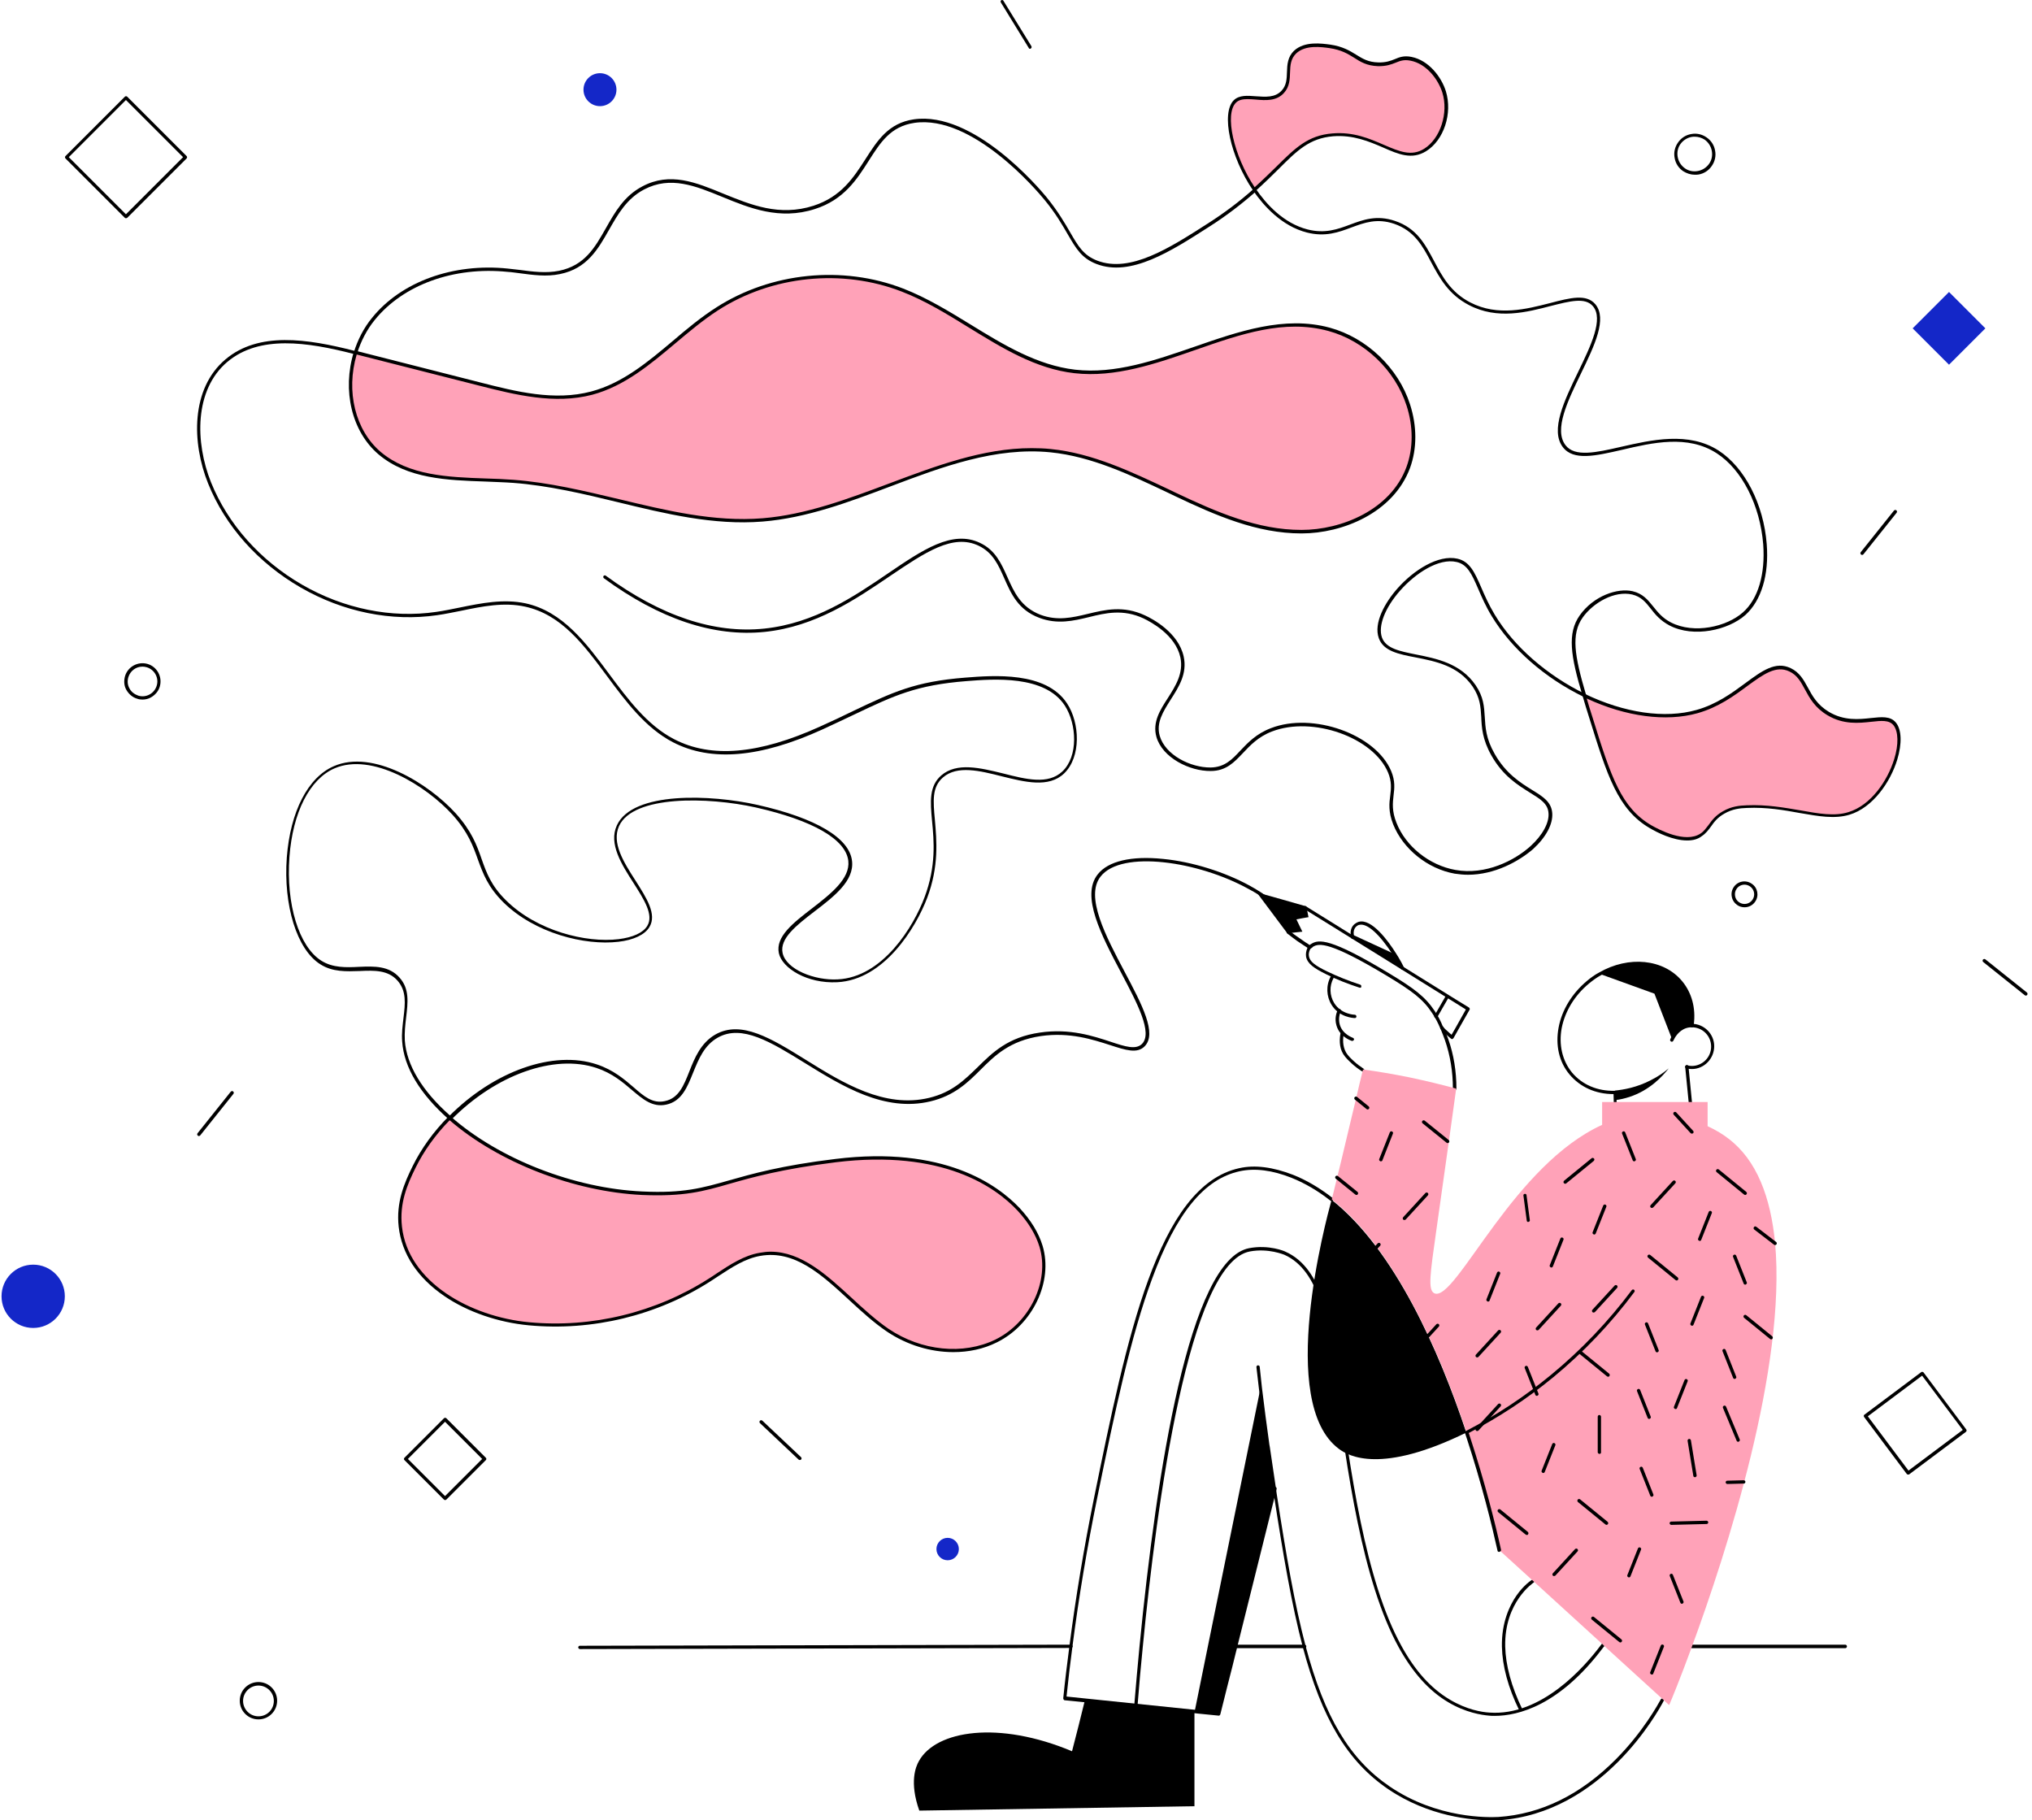 <svg width="422" height="378" viewBox="0 0 422 378" fill="none" xmlns="http://www.w3.org/2000/svg">
<g clip-path="url(#clip0)">
<path d="M53.674 357.051C51.529 357.051 49.794 355.316 49.794 353.171C49.794 351.026 51.529 349.292 53.674 349.292C55.819 349.292 57.553 351.026 57.553 353.171C57.553 355.316 55.819 357.051 53.674 357.051ZM53.674 350.022C51.94 350.022 50.479 351.437 50.479 353.217C50.479 354.951 51.894 356.412 53.674 356.412C55.454 356.412 56.869 354.997 56.869 353.217C56.869 351.437 55.408 350.022 53.674 350.022Z" fill="black"/>
<path d="M196.805 324.006C198.09 324.006 199.132 322.964 199.132 321.679C199.132 320.393 198.09 319.351 196.805 319.351C195.519 319.351 194.477 320.393 194.477 321.679C194.477 322.964 195.519 324.006 196.805 324.006Z" fill="#1427C8"/>
<path d="M29.576 145.276C29.21 145.276 28.845 145.23 28.48 145.093C27.522 144.819 26.746 144.135 26.244 143.268C25.742 142.4 25.696 141.351 25.97 140.392C26.563 138.43 28.663 137.289 30.671 137.882C32.634 138.475 33.775 140.575 33.181 142.583C32.907 143.541 32.223 144.317 31.356 144.819C30.808 145.139 30.169 145.276 29.576 145.276ZM29.576 138.43C28.252 138.43 27.065 139.297 26.655 140.62C26.426 141.396 26.472 142.218 26.883 142.948C27.248 143.678 27.933 144.18 28.709 144.454C30.306 144.956 32.04 144.043 32.542 142.4C33.044 140.803 32.132 139.069 30.488 138.567C30.169 138.475 29.895 138.43 29.576 138.43Z" fill="black"/>
<path d="M124.6 22.045C126.491 22.045 128.023 20.512 128.023 18.622C128.023 16.731 126.491 15.199 124.6 15.199C122.71 15.199 121.177 16.731 121.177 18.622C121.177 20.512 122.71 22.045 124.6 22.045Z" fill="#1427C8"/>
<path d="M6.892 275.764C10.522 275.764 13.464 272.821 13.464 269.192C13.464 265.562 10.522 262.619 6.892 262.619C3.262 262.619 0.32 265.562 0.32 269.192C0.32 272.821 3.262 275.764 6.892 275.764Z" fill="#1427C8"/>
<path d="M351.985 36.285C351.117 36.285 350.296 36.011 349.566 35.554C348.607 34.916 347.968 33.911 347.786 32.816C347.557 31.675 347.831 30.534 348.47 29.621C349.109 28.663 350.113 28.024 351.209 27.841C352.35 27.613 353.491 27.887 354.404 28.526C355.362 29.165 356.001 30.169 356.184 31.264C356.412 32.405 356.138 33.546 355.499 34.459C354.86 35.417 353.856 36.056 352.76 36.239C352.487 36.285 352.213 36.285 351.985 36.285ZM351.985 28.389C351.756 28.389 351.528 28.389 351.3 28.434C350.341 28.617 349.52 29.165 348.972 29.941C348.425 30.716 348.242 31.675 348.425 32.633C348.607 33.592 349.155 34.413 349.931 34.961C350.707 35.509 351.665 35.691 352.623 35.509C353.582 35.326 354.404 34.779 354.951 34.003C355.499 33.227 355.681 32.268 355.499 31.31C355.316 30.351 354.769 29.53 353.993 28.982C353.399 28.617 352.715 28.389 351.985 28.389Z" fill="black"/>
<path d="M362.3 188.407C361.798 188.407 361.25 188.27 360.793 187.95C360.2 187.539 359.789 186.946 359.652 186.216C359.515 185.531 359.652 184.801 360.063 184.208C360.885 182.975 362.573 182.656 363.806 183.523C365.038 184.345 365.358 186.033 364.49 187.266C363.988 187.996 363.167 188.407 362.3 188.407ZM362.3 183.706C361.661 183.706 361.022 184.025 360.657 184.573C360.337 185.029 360.246 185.531 360.337 186.079C360.428 186.627 360.748 187.083 361.159 187.357C362.071 187.996 363.304 187.768 363.943 186.855C364.582 185.942 364.353 184.71 363.441 184.071C363.075 183.843 362.71 183.706 362.3 183.706Z" fill="black"/>
<path d="M26.152 45.322C26.061 45.322 25.97 45.276 25.924 45.23L13.601 32.907C13.464 32.77 13.464 32.542 13.601 32.405L25.924 20.082C26.061 19.945 26.29 19.945 26.426 20.082L38.749 32.405C38.886 32.542 38.886 32.77 38.749 32.907L26.426 45.23C26.335 45.276 26.244 45.322 26.152 45.322ZM14.286 32.633L26.152 44.5L38.019 32.633L26.152 20.767L14.286 32.633Z" fill="black"/>
<path d="M92.424 311.501C92.332 311.501 92.241 311.455 92.195 311.409L83.98 303.194C83.934 303.148 83.889 303.057 83.889 302.966C83.889 302.875 83.934 302.783 83.98 302.738L92.195 294.522C92.332 294.385 92.561 294.385 92.697 294.522L100.913 302.738C100.958 302.783 101.004 302.875 101.004 302.966C101.004 303.057 100.958 303.148 100.913 303.194L92.697 311.409C92.606 311.501 92.515 311.501 92.424 311.501ZM84.71 302.966L92.424 310.679L100.137 302.966L92.424 295.253L84.71 302.966Z" fill="black"/>
<path d="M404.766 60.633L397.214 68.185L404.766 75.737L412.318 68.185L404.766 60.633Z" fill="#1427C8"/>
<path d="M396.256 306.206C396.165 306.206 396.028 306.161 395.982 306.07L387.128 294.249C387.037 294.112 387.037 293.883 387.174 293.792L398.995 284.938C399.086 284.892 399.177 284.846 399.269 284.892C399.36 284.892 399.451 284.938 399.497 285.029L408.351 296.85C408.397 296.941 408.442 297.033 408.397 297.124C408.397 297.215 408.351 297.306 408.26 297.352L396.439 306.206C396.439 306.206 396.348 306.206 396.256 306.206ZM387.904 294.112L396.348 305.385L407.621 296.941L399.177 285.668L387.904 294.112Z" fill="black"/>
<path d="M386.718 115.244C386.626 115.244 386.581 115.198 386.489 115.153C386.352 115.016 386.307 114.833 386.444 114.651L393.336 106.024C393.472 105.887 393.655 105.842 393.838 105.979C393.975 106.116 394.02 106.298 393.883 106.481L386.991 115.107C386.9 115.198 386.809 115.244 386.718 115.244Z" fill="black"/>
<path d="M41.305 235.919C41.214 235.919 41.168 235.873 41.077 235.828C40.94 235.691 40.895 235.508 41.031 235.326L47.923 226.7C48.06 226.563 48.243 226.517 48.425 226.654C48.562 226.791 48.608 226.973 48.471 227.156L41.579 235.782C41.488 235.873 41.397 235.919 41.305 235.919Z" fill="black"/>
<path d="M213.92 10.132C213.783 10.132 213.692 10.087 213.646 9.95L207.85 0.502C207.758 0.319 207.804 0.137 207.941 0.046C208.124 -0.046 208.306 0 208.397 0.183L214.194 9.585C214.285 9.767 214.24 9.95 214.103 10.041C214.011 10.132 213.966 10.132 213.92 10.132Z" fill="black"/>
<path d="M166.088 303.194C165.997 303.194 165.906 303.148 165.86 303.103L157.827 295.526C157.69 295.39 157.69 295.161 157.827 295.024C157.964 294.887 158.192 294.887 158.329 295.024L166.362 302.601C166.499 302.738 166.499 302.966 166.362 303.103C166.271 303.148 166.18 303.194 166.088 303.194Z" fill="black"/>
<path d="M420.72 206.754C420.629 206.754 420.583 206.709 420.492 206.663L411.866 199.771C411.729 199.634 411.683 199.452 411.82 199.269C411.957 199.132 412.139 199.087 412.322 199.224L420.948 206.115C421.085 206.252 421.131 206.435 420.994 206.617C420.903 206.709 420.811 206.754 420.72 206.754Z" fill="black"/>
<path d="M393.518 150.342C396.439 153.948 391.829 166.545 384.025 168.918C378.502 170.561 371.702 167.092 362.847 167.503C361.432 167.549 359.744 167.731 358.009 168.69C355.316 170.196 355.088 172.204 353.354 173.345C349.794 175.673 343.678 172.113 342.811 171.611C336.375 167.914 334.185 161.205 330.488 149.155C329.94 147.421 329.484 145.869 329.027 144.363C336.877 148.151 345.458 149.703 352.532 147.74C362.026 145.093 366.453 136.513 371.838 139.069C375.49 140.803 374.942 145.321 379.78 148.151C385.713 151.757 391.282 147.603 393.518 150.342Z" fill="#FFA2B8"/>
<path d="M299.908 19.078C301.277 23.596 299.452 29.028 295.983 31.173C290.643 34.459 285.85 27.339 276.814 28.024C270.059 28.571 267.777 32.998 260.565 39.388C255.819 32.451 253.993 23.551 256.503 21.086C258.694 18.895 263.76 22.045 266.453 19.032C268.644 16.568 266.544 13.145 269.009 10.817C271.063 8.9 274.486 9.402 276.266 9.63C281.332 10.36 281.925 13.19 286.216 13.327C289.684 13.464 290.232 11.638 293.062 12.186C296.302 12.871 298.949 16.02 299.908 19.078Z" fill="#FFA2B8"/>
<path d="M292.469 84.117C293.838 88.316 293.975 92.971 292.469 97.079C289.319 105.705 279.507 110.452 270.287 110.406C261.113 110.36 252.396 106.572 244.089 102.647C235.782 98.722 227.339 94.523 218.211 93.61C197.672 91.556 178.959 106.344 158.375 107.987C140.894 109.402 124.099 101.232 106.618 99.954C96.988 99.269 86.216 100.365 78.868 94.112C73.026 89.137 71.566 80.602 73.893 73.208C82.565 75.399 91.237 77.59 99.909 79.826C107.485 81.743 115.427 83.66 122.957 81.652C133.135 78.959 140.164 69.877 149.019 64.171C160.292 56.915 175.034 55.408 187.54 60.292C199.908 65.084 210.132 75.673 223.277 77.179C241.259 79.233 258.649 63.669 276.084 68.416C283.66 70.516 290.05 76.632 292.469 84.117Z" fill="#FFA2B8"/>
<path d="M216.202 258.831C218.439 266.407 213.92 275.034 206.846 278.502C199.771 281.971 190.871 280.647 184.345 276.22C175.536 270.287 168.325 258.648 157.827 260.474C153.948 261.159 150.707 263.669 147.421 265.768C136.376 272.843 122.912 276.129 109.813 274.897C97.763 273.756 84.436 266.772 83.113 254.723C82.565 249.703 84.299 245.732 85.988 242.309C87.768 238.612 90.324 235.143 93.336 232.131C102.921 240.574 118.393 247.101 133.363 247.786C149.338 248.516 149.155 243.998 173.573 240.985C187.083 239.342 202.236 241.213 211.547 251.118C213.646 253.354 215.335 255.956 216.202 258.831Z" fill="#FFA2B8"/>
<path d="M304.883 181.652C303.97 181.652 303.012 181.56 302.099 181.424C296.485 180.419 291.373 176.312 289.319 171.154C288.315 168.553 288.498 166.818 288.726 165.175C288.909 163.715 289.046 162.3 288.27 160.429C285.212 153.126 272.615 148.653 264.171 151.894C261.296 152.989 259.607 154.815 258.101 156.412C256.321 158.283 254.632 160.109 251.437 160.109C247.01 160.155 241.396 157.325 240.164 153.035C239.297 149.977 240.94 147.421 242.537 144.956C244.135 142.446 245.823 139.799 245.139 136.513C244.135 131.857 239.023 129.164 237.517 128.434C233.226 126.426 229.621 127.293 226.106 128.16C222.911 128.936 219.58 129.712 215.837 128.297C211.456 126.654 209.995 123.322 208.58 120.127C207.348 117.343 206.207 114.742 203.24 113.327C197.9 110.771 192.149 114.696 184.892 119.58C177.635 124.509 169.374 130.123 158.831 131.218C148.243 132.314 137.015 128.571 125.422 120.082C125.285 119.991 125.239 119.762 125.331 119.625C125.422 119.488 125.65 119.443 125.787 119.534C137.243 127.932 148.334 131.629 158.74 130.534C169.146 129.438 177.316 123.916 184.482 119.032C191.602 114.194 197.763 109.995 203.514 112.734C206.755 114.24 207.987 117.115 209.219 119.854C210.588 122.912 211.958 126.061 216.065 127.658C219.625 128.982 222.683 128.252 225.924 127.476C229.529 126.609 233.272 125.696 237.79 127.795C239.388 128.525 244.728 131.355 245.823 136.33C246.599 139.89 244.819 142.629 243.131 145.276C241.579 147.74 240.073 150.068 240.848 152.807C241.989 156.777 247.238 159.425 251.437 159.379C254.313 159.333 255.864 157.736 257.599 155.864C259.151 154.221 260.931 152.35 263.943 151.209C272.66 147.832 285.714 152.487 288.909 160.109C289.776 162.163 289.593 163.715 289.411 165.175C289.228 166.773 289.046 168.416 290.004 170.835C291.921 175.764 296.85 179.689 302.236 180.648C308.534 181.789 314.559 178.685 317.845 175.718C320.355 173.436 321.77 170.835 321.588 168.827C321.451 166.864 319.853 165.906 317.708 164.582C315.244 163.03 312.14 161.159 309.721 156.869C307.85 153.537 307.713 151.072 307.621 148.881C307.485 146.736 307.393 144.911 305.841 142.583C302.875 138.247 298.128 137.334 293.975 136.513C290.369 135.828 287.311 135.189 286.353 132.542C285.212 129.393 287.631 125.102 290.278 122.136C293.564 118.439 298.676 115.107 302.692 116.02C305.248 116.613 306.252 118.85 307.621 121.999C308.352 123.687 309.173 125.559 310.406 127.613C314.376 134.231 321.268 140.255 329.255 144.135C329.438 144.226 329.484 144.409 329.392 144.591C329.301 144.774 329.118 144.819 328.936 144.728C320.812 140.803 313.874 134.687 309.812 127.978C308.534 125.878 307.713 123.961 306.982 122.273C305.659 119.215 304.746 117.206 302.51 116.704C298.767 115.837 293.929 119.078 290.78 122.638C287.631 126.198 286.17 129.986 286.992 132.359C287.813 134.687 290.734 135.235 294.112 135.919C298.219 136.741 303.286 137.699 306.435 142.263C308.124 144.728 308.215 146.736 308.352 148.881C308.489 151.072 308.58 153.354 310.406 156.549C312.733 160.657 315.746 162.528 318.165 164.034C320.401 165.403 322.181 166.499 322.364 168.827C322.546 171.109 321.086 173.847 318.393 176.312C315.38 178.913 310.36 181.652 304.883 181.652Z" fill="black"/>
<path d="M350.387 174.532C347.42 174.532 344.18 172.889 342.628 171.976C335.965 168.096 333.774 161.022 330.122 149.292C329.575 147.558 329.073 145.96 328.662 144.5C328.616 144.363 328.662 144.226 328.753 144.135C328.845 144.043 328.981 144.043 329.118 144.089C337.334 148.06 345.777 149.292 352.35 147.421C356.549 146.234 359.698 143.907 362.482 141.853C365.951 139.297 368.735 137.243 371.884 138.749C373.71 139.616 374.577 141.168 375.444 142.766C376.403 144.546 377.407 146.371 379.826 147.832C382.975 149.703 386.033 149.383 388.543 149.11C390.734 148.881 392.605 148.653 393.746 150.068C394.933 151.529 395.024 154.404 394.02 157.736C392.605 162.391 388.954 167.731 384.07 169.192C381.012 170.105 377.681 169.511 373.755 168.827C370.515 168.233 366.864 167.594 362.802 167.777C361.341 167.823 359.744 168.005 358.1 168.964C356.64 169.785 355.955 170.744 355.316 171.656C354.769 172.387 354.267 173.071 353.445 173.619C352.578 174.304 351.528 174.532 350.387 174.532ZM329.529 145.048C329.894 146.326 330.305 147.649 330.761 149.064C334.641 161.615 336.786 167.777 342.948 171.383C344.545 172.295 349.976 175.171 353.126 173.117C353.856 172.66 354.267 172.021 354.814 171.337C355.499 170.378 356.275 169.329 357.827 168.461C359.561 167.457 361.25 167.275 362.802 167.229C366.909 167.047 370.652 167.731 373.892 168.279C377.726 168.964 381.012 169.557 383.888 168.644C388.543 167.229 392.012 162.117 393.381 157.645C394.34 154.587 394.248 151.894 393.244 150.616C392.331 149.475 390.688 149.657 388.634 149.886C386.079 150.159 382.838 150.525 379.506 148.516C376.905 146.964 375.809 144.956 374.851 143.176C373.984 141.579 373.253 140.21 371.61 139.434C368.826 138.11 366.225 140.027 362.893 142.446C360.063 144.546 356.868 146.873 352.532 148.106C346.006 149.931 337.653 148.836 329.529 145.048Z" fill="black"/>
<path d="M328.981 144.728C328.844 144.728 328.707 144.637 328.662 144.5C326.152 136.148 325.467 131.492 328.068 127.795C330.944 123.733 335.919 122.044 339.068 122.775C341.167 123.277 342.217 124.555 343.313 125.924C344.271 127.111 345.23 128.343 347.01 129.256C351.802 131.72 358.602 130.169 361.98 127.156C365.129 124.372 366.635 119.215 366.179 113.053C365.54 104.929 361.752 97.49 356.503 94.112C350.478 90.233 343.221 91.921 336.786 93.427C331.4 94.66 326.745 95.755 324.554 92.834C321.907 89.32 324.874 83.158 327.749 77.225C330.351 71.839 333.089 66.225 330.807 63.578C329.209 61.707 326.06 62.528 322.089 63.532C317.16 64.811 310.999 66.454 305.065 63.35C300.775 61.114 298.995 57.736 297.215 54.45C295.435 51.072 293.746 47.923 289.502 46.463C285.942 45.276 283.386 46.234 280.647 47.239C278 48.243 275.216 49.247 271.428 48.288C266.225 46.965 262.482 42.811 260.246 39.571C260.154 39.434 260.2 39.206 260.337 39.114C260.474 39.023 260.702 39.069 260.793 39.206C262.939 42.355 266.544 46.371 271.565 47.649C275.17 48.562 277.818 47.604 280.373 46.645C283.066 45.641 285.896 44.591 289.684 45.869C294.203 47.376 295.937 50.662 297.808 54.176C299.497 57.371 301.277 60.703 305.339 62.802C311.044 65.769 317.069 64.171 321.907 62.939C326.106 61.844 329.438 60.977 331.309 63.167C333.819 66.18 331.172 71.702 328.342 77.544C325.558 83.295 322.683 89.228 325.102 92.423C327.019 94.979 331.492 93.975 336.649 92.788C342.902 91.374 350.661 89.548 356.914 93.564C362.345 97.079 366.27 104.701 366.909 113.008C367.411 119.397 365.768 124.737 362.482 127.704C358.922 130.853 351.756 132.496 346.736 129.895C344.819 128.891 343.723 127.567 342.811 126.38C341.761 125.057 340.848 123.916 338.977 123.459C335.28 122.592 330.853 125.194 328.707 128.206C326.243 131.675 326.973 136.148 329.392 144.317C329.438 144.5 329.346 144.682 329.164 144.728C329.027 144.728 329.027 144.728 328.981 144.728Z" fill="black"/>
<path d="M260.52 39.708C260.52 39.708 260.474 39.708 260.52 39.708C260.383 39.708 260.291 39.662 260.246 39.571C255.499 32.588 253.537 23.505 256.229 20.812C257.37 19.717 259.059 19.854 260.839 19.991C262.802 20.128 264.81 20.31 266.179 18.804C267.183 17.709 267.229 16.385 267.275 14.97C267.32 13.418 267.412 11.821 268.735 10.543C270.926 8.489 274.532 9.037 276.266 9.265C278.822 9.63 280.328 10.543 281.652 11.365C282.975 12.186 284.162 12.916 286.216 12.962C287.813 13.008 288.772 12.643 289.684 12.277C290.643 11.867 291.601 11.502 293.153 11.821C296.759 12.551 299.36 16.02 300.273 18.941C301.688 23.551 299.862 29.119 296.165 31.401C293.199 33.227 290.415 32.04 287.22 30.625C284.344 29.393 281.058 27.978 276.859 28.297C271.976 28.708 269.42 31.218 265.586 35.052C264.217 36.422 262.665 37.928 260.794 39.617C260.702 39.708 260.611 39.708 260.52 39.708ZM259.105 20.584C258.146 20.584 257.279 20.721 256.686 21.314C254.267 23.688 256.184 32.314 260.565 38.886C262.3 37.334 263.715 35.92 265.038 34.642C269.009 30.716 271.61 28.115 276.722 27.704C281.104 27.339 284.436 28.8 287.402 30.078C290.597 31.447 293.107 32.542 295.755 30.899C299.132 28.8 300.866 23.459 299.543 19.215C298.676 16.476 296.257 13.236 292.925 12.597C291.556 12.323 290.78 12.643 289.867 13.008C288.954 13.373 287.904 13.784 286.124 13.738C283.888 13.647 282.564 12.871 281.241 12.004C279.917 11.182 278.594 10.361 276.129 9.995C274.486 9.767 271.108 9.265 269.192 11.091C268.05 12.186 267.959 13.555 267.914 15.016C267.868 16.477 267.822 17.983 266.681 19.261C265.129 21.041 262.802 20.858 260.794 20.675C260.2 20.63 259.653 20.584 259.105 20.584Z" fill="black"/>
<path d="M73.802 73.573C73.756 73.573 73.756 73.573 73.71 73.573C73.528 73.528 73.437 73.345 73.482 73.163C74.304 70.516 75.582 68.051 77.271 65.997C83.295 58.512 94.112 54.587 105.477 55.773C106.298 55.865 107.12 55.956 107.896 56.047C110.634 56.412 113.418 56.778 116.111 56.23C121.451 55.134 123.551 51.392 125.833 47.375C127.704 44.089 129.575 40.712 133.409 38.704C139.16 35.646 144.546 37.882 150.205 40.21C155.956 42.538 161.844 45.002 168.964 42.72C174.714 40.849 177.27 36.878 179.735 33.044C182.2 29.21 184.482 25.559 189.776 24.783C202.19 23.003 215.791 39.069 217.298 40.894C219.717 43.861 221.131 46.326 222.272 48.288C223.916 51.118 225.011 53.035 227.886 54.13C234.732 56.732 242.857 51.529 250.753 46.463C254.267 44.226 257.416 41.853 260.383 39.206C260.52 39.069 260.748 39.114 260.885 39.251C261.022 39.388 260.976 39.616 260.839 39.753C257.827 42.401 254.678 44.819 251.163 47.056C243.13 52.213 234.824 57.553 227.704 54.815C224.646 53.628 223.505 51.666 221.77 48.699C220.629 46.736 219.26 44.318 216.841 41.396C215.335 39.571 201.962 23.779 189.913 25.513C184.938 26.244 182.839 29.575 180.374 33.455C177.955 37.243 175.262 41.488 169.237 43.405C161.889 45.778 155.591 43.176 150.023 40.894C144.454 38.612 139.251 36.467 133.774 39.343C130.123 41.26 128.297 44.546 126.472 47.741C124.235 51.666 121.953 55.773 116.294 56.914C113.51 57.508 110.634 57.097 107.85 56.732C107.074 56.641 106.253 56.504 105.431 56.458C94.295 55.317 83.752 59.105 77.818 66.453C76.221 68.416 74.943 70.835 74.167 73.391C74.076 73.482 73.939 73.573 73.802 73.573Z" fill="black"/>
<path d="M270.333 110.771C270.287 110.771 270.287 110.771 270.241 110.771C261.067 110.771 252.533 107.074 243.906 102.966L242.583 102.328C234.778 98.631 226.745 94.797 218.165 93.93C206.754 92.788 195.664 96.942 184.938 101.004C176.357 104.244 167.503 107.576 158.375 108.306C148.197 109.128 138.11 106.663 128.343 104.29C121.223 102.556 113.875 100.821 106.572 100.274C104.701 100.137 102.738 100.091 100.867 100C92.88 99.726 84.619 99.452 78.594 94.34C73.072 89.639 71.018 81.104 73.482 73.072C73.528 72.889 73.71 72.798 73.893 72.843L99.909 79.461C107.074 81.287 115.153 83.341 122.82 81.287C129.347 79.553 134.641 75.08 139.799 70.744C142.629 68.325 145.595 65.86 148.745 63.852C160.109 56.549 174.988 55.043 187.585 59.927C192.514 61.844 197.124 64.674 201.597 67.412C208.352 71.565 215.381 75.856 223.277 76.769C231.583 77.727 239.936 74.806 248.014 72.022C257.234 68.827 266.773 65.495 276.175 68.051C283.842 70.15 290.415 76.403 292.834 83.98C294.294 88.498 294.294 93.154 292.834 97.17C289.365 106.526 278.776 110.771 270.333 110.771ZM214.24 93.062C215.563 93.062 216.887 93.108 218.21 93.245C226.928 94.112 235.006 97.992 242.857 101.689L244.18 102.328C252.761 106.39 261.204 110.041 270.241 110.041C270.287 110.041 270.287 110.041 270.333 110.041C278.502 110.041 288.817 105.933 292.103 96.942C293.518 93.062 293.518 88.544 292.103 84.208C289.73 76.86 283.386 70.79 275.901 68.736C266.727 66.225 257.69 69.375 248.151 72.706C240.027 75.536 231.583 78.457 223.14 77.499C215.061 76.586 208.032 72.204 201.186 68.005C196.759 65.267 192.149 62.437 187.311 60.566C174.897 55.728 160.292 57.234 149.11 64.445C146.006 66.454 143.085 68.918 140.255 71.291C135.052 75.673 129.667 80.192 123.003 81.972C115.198 84.025 106.983 81.972 99.772 80.146L74.076 73.619C71.794 81.287 73.802 89.365 79.05 93.838C84.893 98.767 93.017 99.087 100.867 99.361C102.738 99.406 104.701 99.498 106.618 99.635C114.012 100.182 121.405 101.962 128.526 103.651C138.247 105.979 148.288 108.443 158.375 107.622C167.412 106.892 176.221 103.56 184.755 100.365C194.249 96.805 204.107 93.062 214.24 93.062Z" fill="black"/>
<path d="M93.382 232.496C93.29 232.496 93.199 232.45 93.153 232.405C87.22 227.156 83.888 221.633 83.523 216.293C83.386 214.605 83.615 212.962 83.797 211.364C84.162 208.352 84.436 205.796 82.565 203.651C80.602 201.414 77.727 201.506 74.714 201.643C71.93 201.734 69.055 201.871 66.499 200.228C61.661 197.17 58.831 188.042 59.562 178.046C60.292 168.553 63.943 161.433 69.329 159.105C77.453 155.545 89 162.711 94.614 168.872C97.946 172.569 99.041 175.536 100.045 178.457C101.049 181.287 102.008 183.934 105.066 186.946C111.501 193.336 121.725 195.846 128.48 195.025C131.446 194.66 133.546 193.701 134.413 192.286C135.828 190.004 133.728 186.764 131.583 183.386C129.119 179.552 126.335 175.216 128.115 171.383C131.401 164.263 147.74 164.993 157.279 167.138C169.465 169.876 176.449 174.03 176.951 178.822C177.407 182.93 173.208 186.17 169.146 189.274C165.403 192.149 161.889 194.888 162.528 197.9C163.258 201.323 169.192 203.651 173.984 203.377C183.34 202.921 189.73 192.423 192.012 186.307C194.431 179.872 193.975 174.669 193.564 170.47C193.199 166.453 192.925 163.258 195.481 161.022C198.721 158.238 203.605 159.47 208.306 160.611C213.144 161.844 217.662 162.985 220.629 160.2C223.961 157.051 223.641 150.388 221.131 146.508C216.978 140.164 206.389 140.986 200.684 141.442C190.323 142.263 185.759 144.409 177.498 148.334C175.536 149.247 173.299 150.342 170.789 151.483C157.827 157.371 147.695 158.238 139.753 154.13C134.048 151.163 129.986 145.687 126.061 140.392C121.177 133.82 116.567 127.613 109.037 125.97C104.655 125.011 100.137 125.924 95.755 126.837C94.112 127.156 92.423 127.521 90.78 127.75C81.332 129.119 71.291 127.111 62.437 121.999C53.583 116.887 46.782 109.265 43.222 100.411C39.799 91.921 39.616 80.694 46.828 74.623C53.719 68.827 63.761 70.333 73.573 72.843L73.847 72.889C74.03 72.935 74.121 73.117 74.076 73.3C74.03 73.482 73.847 73.573 73.665 73.528L73.391 73.482C63.761 71.018 53.902 69.557 47.239 75.125C40.301 80.967 40.529 91.921 43.815 100.137C47.33 108.854 54.039 116.385 62.711 121.405C71.383 126.426 81.332 128.434 90.597 127.065C92.241 126.837 93.929 126.472 95.527 126.152C100 125.239 104.609 124.326 109.128 125.285C116.887 126.974 121.77 133.592 126.517 139.981C130.397 145.185 134.413 150.616 139.981 153.491C147.695 157.508 157.644 156.64 170.378 150.844C172.934 149.703 175.125 148.653 177.088 147.695C185.44 143.724 190.004 141.533 200.501 140.712C206.343 140.255 217.206 139.388 221.588 146.052C224.28 150.114 224.554 157.188 220.994 160.611C217.799 163.669 212.825 162.391 208.032 161.205C203.514 160.064 198.813 158.877 195.846 161.433C193.518 163.441 193.792 166.316 194.157 170.287C194.522 174.577 195.024 179.872 192.56 186.444C190.187 192.697 183.614 203.468 173.893 203.97C167.594 204.29 162.437 201.049 161.752 197.946C161.022 194.523 164.719 191.647 168.644 188.635C172.523 185.623 176.585 182.473 176.175 178.776C175.673 174.304 168.872 170.378 157.005 167.686C146.964 165.449 131.538 165.13 128.571 171.519C126.974 175.034 129.529 179.05 131.994 182.884C134.276 186.49 136.467 189.867 134.869 192.514C133.911 194.112 131.583 195.207 128.434 195.572C121.497 196.394 111.045 193.838 104.472 187.311C101.323 184.162 100.319 181.424 99.269 178.548C98.265 175.718 97.216 172.797 93.975 169.192C88.498 163.167 77.27 156.184 69.466 159.561C64.308 161.798 60.794 168.69 60.109 177.955C59.379 187.722 62.072 196.576 66.727 199.497C69.101 201.004 71.885 200.912 74.578 200.775C77.772 200.638 80.785 200.547 82.975 203.012C85.075 205.34 84.71 208.215 84.345 211.273C84.162 212.825 83.98 214.422 84.071 216.065C84.436 221.177 87.677 226.563 93.473 231.674C93.61 231.811 93.61 231.994 93.519 232.177C93.564 232.45 93.473 232.496 93.382 232.496Z" fill="black"/>
<path d="M197.991 280.784C193.29 280.784 188.361 279.324 184.162 276.494C181.469 274.668 178.868 272.295 176.403 270.013C170.561 264.627 165.038 259.561 157.918 260.794C154.723 261.341 151.939 263.212 149.201 264.992C148.653 265.358 148.151 265.677 147.603 266.042C136.421 273.208 123.003 276.448 109.812 275.216C103.468 274.623 97.079 272.432 92.286 269.146C86.718 265.358 83.432 260.383 82.793 254.723C82.245 249.703 83.934 245.732 85.714 242.126C87.494 238.521 90.05 234.961 93.153 231.857C93.29 231.72 93.473 231.72 93.61 231.857C103.605 240.666 119.215 246.782 133.409 247.421C141.898 247.831 145.869 246.69 151.346 245.139C156.184 243.769 162.209 242.035 173.528 240.666C195.892 237.927 207.074 245.915 211.775 250.889C214.102 253.4 215.7 256.001 216.521 258.694C218.758 266.134 214.468 275.125 206.982 278.776C204.244 280.145 201.14 280.784 197.991 280.784ZM160.018 259.926C166.453 259.926 171.748 264.81 176.859 269.511C179.324 271.793 181.88 274.121 184.527 275.946C191.373 280.556 200.045 281.423 206.709 278.183C213.874 274.668 218.028 266.042 215.883 258.922C215.107 256.366 213.555 253.81 211.318 251.391C206.709 246.462 195.709 238.658 173.619 241.35C162.345 242.765 156.321 244.454 151.528 245.823C146.006 247.421 141.989 248.516 133.363 248.151C119.169 247.466 103.514 241.396 93.382 232.633C90.415 235.645 87.996 239.068 86.307 242.491C84.573 246.006 82.93 249.84 83.478 254.723C84.755 266.27 97.718 273.436 109.858 274.577C122.911 275.809 136.193 272.569 147.238 265.495C147.786 265.175 148.288 264.81 148.836 264.445C151.62 262.619 154.495 260.702 157.781 260.155C158.557 260.018 159.287 259.926 160.018 259.926Z" fill="black"/>
<path d="M93.382 232.496C93.291 232.496 93.199 232.45 93.154 232.405C93.017 232.268 93.017 232.04 93.154 231.903C102.601 222.364 114.97 218.028 123.961 221.04C127.385 222.181 129.621 224.098 131.584 225.787C133.774 227.704 135.554 229.21 138.065 228.662C140.94 228.069 141.99 225.467 143.176 222.455C144.272 219.671 145.55 216.567 148.562 214.833C153.948 211.775 160.201 215.654 167.412 220.127C175.034 224.874 183.706 230.214 192.971 227.978C197.718 226.836 200.273 224.281 203.012 221.633C206.116 218.575 209.31 215.381 215.974 214.422C222.136 213.509 227.065 215.152 230.671 216.339C233.683 217.343 235.874 218.028 237.152 216.795C239.434 214.513 236.239 208.443 232.861 202.053C228.708 194.203 224.418 186.033 227.978 181.56C230.123 178.822 234.961 177.681 241.579 178.366C247.603 178.959 254.313 181.058 259.561 183.934C261.068 184.755 262.482 185.668 263.806 186.672C263.943 186.764 263.989 186.992 263.897 187.129C263.806 187.266 263.578 187.311 263.441 187.22C262.117 186.262 260.748 185.349 259.242 184.573C248.927 178.868 232.907 176.449 228.571 182.017C225.285 186.17 229.666 194.431 233.546 201.78C237.197 208.671 240.346 214.65 237.699 217.297C236.147 218.849 233.774 218.073 230.534 217.024C226.974 215.883 222.136 214.285 216.157 215.152C209.721 216.111 206.618 219.169 203.605 222.181C200.958 224.828 198.174 227.521 193.245 228.708C183.706 230.99 174.943 225.559 167.184 220.766C160.155 216.43 154.085 212.642 149.064 215.472C146.234 217.069 145.093 219.945 143.952 222.729C142.72 225.787 141.579 228.708 138.338 229.392C135.509 229.986 133.546 228.297 131.264 226.38C129.347 224.737 127.156 222.866 123.87 221.77C115.107 218.849 103.012 223.14 93.747 232.496C93.564 232.45 93.473 232.496 93.382 232.496Z" fill="black"/>
<path d="M270.926 342.263H256.595C256.412 342.263 256.229 342.126 256.229 341.898C256.229 341.67 256.366 341.533 256.595 341.533H270.926C271.108 341.533 271.291 341.67 271.291 341.898C271.291 342.126 271.108 342.263 270.926 342.263Z" fill="black"/>
<path d="M383.203 342.263H351.391C351.209 342.263 351.026 342.126 351.026 341.898C351.026 341.67 351.163 341.533 351.391 341.533H383.203C383.386 341.533 383.568 341.67 383.568 341.898C383.568 342.126 383.386 342.263 383.203 342.263Z" fill="black"/>
<path d="M120.447 342.446C120.265 342.446 120.128 342.309 120.082 342.126C120.082 341.944 120.219 341.761 120.402 341.761L222.409 341.533C222.592 341.533 222.729 341.67 222.775 341.852C222.775 342.035 222.638 342.217 222.455 342.217L120.447 342.446Z" fill="black"/>
<path d="M225.285 353.171C224.417 356.686 223.55 360.2 222.637 363.669C207.439 357.279 194.386 359.287 190.826 365.723C190.187 366.864 188.817 370.059 190.917 375.992C209.949 375.672 229.027 375.399 248.06 375.079C248.06 368.552 248.06 361.98 248.06 355.453C240.483 354.677 232.861 353.947 225.285 353.171Z" fill="black"/>
<path d="M291.236 201.369C291.099 201.369 291.008 201.278 290.917 201.186C290.597 200.502 290.186 199.771 289.776 199.087C289.73 198.996 289.547 198.722 289.319 198.357C286.535 194.021 283.933 191.647 282.29 192.058C282.199 192.058 281.788 192.195 281.469 192.606C281.195 192.971 281.058 193.473 281.149 194.112L281.195 194.34C281.195 194.431 281.241 194.477 281.241 194.568C281.286 194.751 281.195 194.933 281.012 194.979C280.83 195.025 280.647 194.933 280.602 194.751C280.556 194.66 280.556 194.568 280.556 194.431L280.51 194.203C280.419 193.382 280.602 192.697 281.012 192.195C281.469 191.647 282.062 191.465 282.199 191.419C284.846 190.734 288.224 195.253 289.958 198.037C290.186 198.402 290.369 198.676 290.414 198.767C290.871 199.498 291.236 200.228 291.601 200.958C291.692 201.141 291.601 201.323 291.464 201.415C291.327 201.369 291.282 201.369 291.236 201.369Z" fill="black"/>
<path d="M291.601 201.095C287.996 198.813 284.39 196.577 280.83 194.294C280.739 194.203 280.647 194.158 280.602 194.066C280.693 194.066 280.739 194.066 280.83 194.066L289.639 198.128C289.776 198.357 289.958 198.63 290.095 198.859C290.552 199.68 291.054 200.41 291.601 201.095Z" fill="black"/>
<path d="M281.378 211.41C281.058 211.41 278.137 211.273 276.54 208.671C275.444 206.891 275.353 204.655 276.357 202.784C276.448 202.601 276.631 202.556 276.813 202.647C276.996 202.738 277.042 202.966 276.95 203.103C276.038 204.746 276.129 206.755 277.087 208.306C278.548 210.634 281.241 210.725 281.378 210.725C281.56 210.725 281.697 210.908 281.697 211.09C281.697 211.273 281.56 211.41 281.378 211.41Z" fill="black"/>
<path d="M280.83 216.157C280.784 216.157 280.739 216.157 280.739 216.157C280.465 216.065 278.183 215.244 277.544 212.916C277.133 211.501 277.544 210.315 277.818 209.721C277.909 209.539 278.092 209.493 278.274 209.539C278.457 209.63 278.502 209.812 278.457 209.995C278.229 210.497 277.909 211.547 278.229 212.733C278.776 214.742 280.784 215.426 280.967 215.518C281.15 215.563 281.241 215.791 281.195 215.928C281.104 216.065 280.967 216.157 280.83 216.157Z" fill="black"/>
<path d="M283.021 222.501C282.975 222.501 282.884 222.501 282.838 222.455C282.108 221.999 281.378 221.451 280.739 220.858C280.1 220.264 279.461 219.671 278.959 218.895C278.046 217.389 278.183 215.655 278.411 214.468C278.457 214.285 278.639 214.148 278.822 214.194C279.004 214.24 279.141 214.422 279.095 214.605C278.867 215.655 278.776 217.206 279.552 218.576C279.963 219.26 280.556 219.808 281.195 220.401C281.788 220.949 282.473 221.451 283.158 221.907C283.34 221.999 283.386 222.227 283.249 222.364C283.249 222.41 283.112 222.501 283.021 222.501Z" fill="black"/>
<path d="M302.099 226.426C301.916 226.426 301.734 226.289 301.734 226.061C301.734 222.592 301.186 219.215 300.09 216.02C299.817 215.198 299.451 214.377 299.132 213.555C299.041 213.372 299.132 213.19 299.315 213.099C299.497 213.007 299.68 213.099 299.771 213.281C300.136 214.103 300.456 214.924 300.775 215.791C301.916 219.032 302.464 222.501 302.464 226.061C302.464 226.289 302.281 226.426 302.099 226.426Z" fill="black"/>
<path d="M282.473 205.112C282.427 205.112 282.382 205.112 282.382 205.112C279.963 204.336 277.635 203.423 275.444 202.327C272.934 201.095 271.519 200.137 271.245 198.676C271.154 198.083 271.245 197.489 271.519 196.85C271.61 196.714 271.656 196.622 271.747 196.531C271.839 196.44 271.975 196.348 272.067 196.257C272.249 196.166 272.432 196.211 272.523 196.394C272.614 196.577 272.569 196.759 272.386 196.85C272.295 196.896 272.249 196.942 272.204 196.987C272.158 197.033 272.112 197.079 272.067 197.17C271.838 197.672 271.747 198.128 271.838 198.585C272.021 199.635 272.98 200.456 275.627 201.734C277.818 202.784 280.1 203.697 282.473 204.473C282.655 204.518 282.747 204.701 282.701 204.883C282.747 205.02 282.61 205.112 282.473 205.112Z" fill="black"/>
<path d="M351.026 229.301C350.844 229.301 350.707 229.164 350.707 228.982C350.478 226.517 350.205 224.007 349.976 221.542C349.976 221.36 350.113 221.177 350.296 221.177C350.478 221.131 350.661 221.314 350.661 221.497C350.889 223.961 351.163 226.471 351.391 228.936C351.391 229.119 351.254 229.256 351.026 229.301C351.072 229.301 351.026 229.301 351.026 229.301ZM335.508 229.301C335.326 229.301 335.189 229.164 335.143 228.982L335.097 227.202C331.355 227.202 328.16 225.741 325.969 223.14C323.778 220.538 323.002 217.069 323.687 213.372C324.372 209.721 326.471 206.298 329.575 203.697C330.396 203.012 331.218 202.419 332.085 201.962C338.247 198.402 345.504 199.132 349.337 203.742C351.346 206.161 352.213 209.356 351.756 212.779C351.756 212.87 351.711 212.962 351.711 213.053C351.665 213.236 351.483 213.372 351.3 213.327C351.117 213.281 350.98 213.099 351.026 212.916C351.026 212.825 351.072 212.779 351.072 212.688C351.483 209.447 350.707 206.435 348.79 204.199C345.184 199.863 338.292 199.132 332.405 202.555C331.583 203.012 330.761 203.605 329.986 204.244C327.019 206.709 325.011 209.995 324.326 213.509C323.687 216.978 324.463 220.264 326.471 222.729C328.571 225.239 331.72 226.608 335.371 226.517C335.554 226.517 335.691 226.608 335.691 226.791C335.691 226.837 335.691 226.837 335.691 226.882L335.736 228.982C335.828 229.119 335.691 229.301 335.508 229.301Z" fill="black"/>
<path d="M351.346 221.999C350.981 221.999 350.57 221.953 350.205 221.862C350.022 221.816 349.931 221.634 349.977 221.451C350.022 221.268 350.205 221.177 350.387 221.223C350.707 221.314 351.026 221.36 351.346 221.36C353.537 221.36 355.362 219.58 355.362 217.343C355.362 215.107 353.582 213.327 351.346 213.327C351.163 213.327 350.707 213.327 350.159 213.509C348.562 214.057 347.786 215.518 347.512 216.111C347.421 216.293 347.238 216.385 347.056 216.293C346.873 216.202 346.782 216.02 346.873 215.837C347.147 215.152 348.06 213.464 349.931 212.825C350.616 212.597 351.118 212.597 351.3 212.597C353.902 212.597 356.001 214.696 356.001 217.252C356.001 219.808 353.947 221.999 351.346 221.999Z" fill="black"/>
<path d="M351.482 212.962C351.3 212.962 351.117 212.962 350.844 212.962C350.752 212.962 350.478 213.007 350.068 213.144C349.885 213.19 349.337 213.418 348.744 213.875C347.968 214.468 347.466 215.152 347.192 215.655C346.006 212.551 344.773 209.447 343.587 206.344L332.222 202.236C338.429 198.767 345.503 199.771 349.063 203.97C351.985 207.348 351.574 211.821 351.482 212.962Z" fill="black"/>
<path d="M335.554 228.434C336.421 228.343 337.38 228.115 338.384 227.795C342.583 226.426 345.23 223.55 346.553 221.862C345.595 222.683 344.363 223.55 342.811 224.326C339.89 225.832 337.197 226.289 335.371 226.471C335.417 227.156 335.508 227.795 335.554 228.434Z" fill="black"/>
<path d="M304.518 297.489C286.854 306.161 280.1 302.418 278.046 300.867C265.175 291.282 275.307 253.674 276.54 249.155C289.684 259.561 298.858 280.511 304.518 297.489Z" fill="black"/>
<path d="M309.675 378C305.75 378 296.759 377.27 288.269 371.519C279.826 365.768 274.531 356.914 270.561 342.035C268.279 333.363 266.499 323.048 264.536 310.269L264.399 309.264C263.988 306.48 263.532 303.605 263.121 300.638L263.03 300.136C262.437 296.257 261.935 292.377 261.432 288.224C261.25 286.581 261.067 285.166 260.93 283.888C260.93 283.705 261.067 283.523 261.25 283.523C261.432 283.523 261.615 283.66 261.615 283.842C261.752 285.075 261.889 286.535 262.071 288.133C262.574 292.24 263.076 296.12 263.623 299.999L263.715 300.501C264.171 303.468 264.582 306.343 264.992 309.128L265.129 310.132C267.092 322.911 268.872 333.226 271.154 341.852C275.079 356.594 280.282 365.312 288.589 370.971C298.493 377.726 309.173 377.407 311.181 377.315C320.036 376.722 328.251 372.706 335.599 365.312C341.213 359.652 344.317 353.947 344.91 352.897C345.001 352.715 345.184 352.669 345.367 352.761C345.549 352.852 345.595 353.034 345.503 353.217C344.271 355.59 332.633 376.585 311.227 378C310.999 377.954 310.405 378 309.675 378Z" fill="black"/>
<path d="M253.126 356.275C253.08 356.275 253.08 356.275 253.126 356.275L221.131 353.08C221.04 353.08 220.949 353.034 220.903 352.943C220.857 352.852 220.812 352.76 220.812 352.669C221.177 349.018 221.633 345.367 222.09 341.852C223.413 331.583 225.148 321.222 227.202 311.09C234.002 277.772 240.437 246.28 257.37 242.583C260.611 241.852 264.353 242.355 268.507 243.952C271.291 245.047 274.075 246.69 276.768 248.79C276.905 248.927 276.95 249.109 276.813 249.292C276.677 249.429 276.494 249.475 276.311 249.338C273.71 247.284 270.971 245.686 268.233 244.591C264.217 242.994 260.611 242.537 257.462 243.222C250.068 244.819 244.271 251.939 239.251 265.586C234.869 277.407 231.629 292.605 227.841 311.181C225.787 321.268 224.052 331.583 222.729 341.852C222.272 345.275 221.862 348.79 221.496 352.304L252.852 355.545L254.175 350.159C254.86 347.375 255.545 344.591 256.275 341.807L264.445 309.036C264.49 308.899 264.627 308.762 264.764 308.762C264.947 308.762 265.129 308.899 265.129 309.082C265.129 309.128 265.129 309.128 265.129 309.173L256.96 341.944C256.275 344.728 255.59 347.512 254.86 350.296L253.445 355.955C253.4 356.138 253.263 356.275 253.126 356.275Z" fill="black"/>
<path d="M310.405 356.32C309.995 356.32 309.63 356.32 309.264 356.275C307.667 356.138 304.381 355.636 300.775 353.491C296.759 351.117 293.427 347.375 290.506 342.126C282.884 328.297 279.78 305.522 277.087 285.44L276.95 284.39C275.718 275.262 274.212 263.897 266.727 260.565C266.681 260.565 263.441 259.15 259.561 259.881C246.919 262.254 240.209 312.322 237.334 341.944C236.923 346.006 236.558 350.113 236.239 354.221C236.239 354.404 236.056 354.54 235.873 354.54C235.691 354.54 235.554 354.358 235.554 354.175C235.873 350.068 236.284 345.914 236.649 341.898C240.209 305.476 247.01 261.569 259.424 259.196C263.532 258.42 266.818 259.835 266.955 259.926C274.805 263.395 276.357 274.988 277.589 284.299L277.726 285.348C280.419 305.385 283.477 328.069 291.054 341.807C293.883 346.964 297.17 350.615 301.095 352.943C304.609 355.043 307.758 355.545 309.31 355.636C320.127 356.412 329.027 346.188 332.359 341.761C332.404 341.67 332.496 341.578 332.541 341.533L332.633 341.396C332.724 341.259 332.952 341.213 333.135 341.35C333.272 341.441 333.317 341.67 333.18 341.852L333.089 341.944C333.043 342.035 332.952 342.08 332.907 342.172C323.87 354.175 315.289 356.32 310.405 356.32Z" fill="black"/>
<path d="M315.837 355.362C315.7 355.362 315.608 355.271 315.517 355.179C313.189 350.433 312.003 345.96 311.912 341.944C311.82 336.923 313.509 333.409 314.924 331.355C316.476 329.118 318.073 328.114 318.164 328.069C318.347 327.977 318.529 328.023 318.621 328.16C318.712 328.297 318.666 328.525 318.529 328.616C318.484 328.662 312.414 332.633 312.596 341.898C312.687 345.823 313.874 350.205 316.11 354.86C316.202 355.043 316.11 355.225 315.974 355.316C315.928 355.316 315.882 355.362 315.837 355.362Z" fill="black"/>
<path d="M264.901 310.132C264.856 309.812 264.81 309.447 264.764 309.128C262.026 320.036 259.333 330.99 256.594 341.898C255.453 346.553 254.267 351.254 253.126 355.91C251.437 355.727 249.794 355.59 248.105 355.408L250.844 341.898L261.798 288.133L264.901 310.132Z" fill="black"/>
<path d="M351.391 341.898C348.881 348.744 347.009 353.263 346.644 354.084L346.599 354.038C342.172 349.976 337.699 345.96 333.272 341.898C333.135 341.761 332.998 341.67 332.906 341.533C328.068 337.106 323.23 332.724 318.392 328.297C316.019 326.152 313.691 324.007 311.318 321.861C309.082 313.737 306.8 305.568 304.563 297.443C302.418 291.054 299.817 284.071 296.622 277.316C293.564 270.743 289.958 264.354 285.896 258.877C283.066 255.088 279.963 251.757 276.585 249.064C277.863 243.861 279.141 238.658 280.373 233.363C280.784 231.583 281.241 229.803 281.651 228.023C282.108 226.061 282.564 224.052 283.066 222.09C286.124 222.501 289.365 223.048 292.742 223.733C296.165 224.463 299.406 225.239 302.418 226.061C301.733 230.899 300.319 241.35 298.265 255.682C296.987 264.673 296.53 267.868 297.854 268.553C300.09 269.648 304.335 262.528 310.497 254.221C316.247 246.462 323.687 237.699 332.724 233.591V228.845H354.632V233.865C356.412 234.687 357.872 235.6 358.922 236.421C364.855 240.894 367.731 248.653 368.643 258.101C371.017 283.934 358.557 322.409 351.391 341.898Z" fill="#FFA2B8"/>
<path d="M311.318 322.272C311.181 322.272 310.999 322.181 310.999 321.998C309.812 316.658 307.758 308.26 304.609 298.676L304.244 297.58C304.198 297.444 304.244 297.261 304.426 297.17C310.725 293.929 316.658 290.004 322.135 285.486C328.388 280.328 334.002 274.44 338.885 267.914C338.977 267.777 339.205 267.731 339.342 267.822C339.479 267.914 339.524 268.142 339.433 268.279C334.549 274.851 328.89 280.784 322.592 285.988C317.16 290.46 311.272 294.34 305.02 297.58L305.294 298.402C308.443 308.032 310.542 316.43 311.729 321.816C311.775 321.998 311.638 322.181 311.455 322.227C311.364 322.272 311.318 322.272 311.318 322.272Z" fill="black"/>
<path d="M325.056 245.823C324.965 245.823 324.873 245.778 324.782 245.686C324.645 245.549 324.691 245.321 324.828 245.184L330.533 240.529C330.67 240.392 330.898 240.438 331.035 240.575C331.172 240.712 331.126 240.94 330.989 241.077L325.284 245.732C325.193 245.823 325.102 245.823 325.056 245.823Z" fill="black"/>
<path d="M339.387 241.168C339.25 241.168 339.113 241.077 339.068 240.94L336.877 235.417C336.786 235.235 336.877 235.052 337.059 234.961C337.242 234.869 337.425 234.961 337.516 235.143L339.707 240.666C339.798 240.848 339.707 241.031 339.524 241.122C339.478 241.168 339.433 241.168 339.387 241.168Z" fill="black"/>
<path d="M342.491 294.659C342.354 294.659 342.217 294.568 342.171 294.431L339.981 288.909C339.889 288.726 339.981 288.543 340.163 288.452C340.346 288.361 340.528 288.452 340.62 288.635L342.81 294.157C342.902 294.34 342.81 294.522 342.628 294.614C342.582 294.659 342.537 294.659 342.491 294.659Z" fill="black"/>
<path d="M349.291 333.044C349.155 333.044 349.018 332.952 348.972 332.815L346.781 327.293C346.69 327.11 346.781 326.928 346.964 326.836C347.146 326.745 347.329 326.836 347.42 327.019L349.611 332.541C349.702 332.724 349.611 332.907 349.428 332.998C349.383 333.044 349.337 333.044 349.291 333.044Z" fill="black"/>
<path d="M319.168 289.867C319.031 289.867 318.895 289.776 318.849 289.639L316.658 284.116C316.567 283.934 316.658 283.751 316.841 283.66C317.023 283.569 317.206 283.66 317.297 283.842L319.488 289.365C319.579 289.548 319.488 289.73 319.305 289.821C319.26 289.867 319.214 289.867 319.168 289.867Z" fill="black"/>
<path d="M360.245 286.353C360.108 286.353 359.971 286.261 359.926 286.124L357.735 280.602C357.644 280.419 357.735 280.237 357.918 280.145C358.1 280.054 358.283 280.145 358.374 280.328L360.565 285.851C360.656 286.033 360.565 286.216 360.382 286.307C360.337 286.353 360.291 286.353 360.245 286.353Z" fill="black"/>
<path d="M344.134 280.83C343.997 280.83 343.86 280.739 343.814 280.602L341.624 275.079C341.532 274.897 341.624 274.714 341.806 274.623C341.989 274.532 342.171 274.623 342.263 274.805L344.453 280.328C344.545 280.511 344.453 280.693 344.271 280.784C344.225 280.83 344.18 280.83 344.134 280.83Z" fill="black"/>
<path d="M343.039 310.816C342.902 310.816 342.765 310.725 342.719 310.588L340.528 305.066C340.437 304.883 340.528 304.7 340.711 304.609C340.894 304.518 341.076 304.609 341.167 304.792L343.358 310.314C343.45 310.497 343.358 310.679 343.176 310.771C343.13 310.816 343.084 310.816 343.039 310.816Z" fill="black"/>
<path d="M362.436 266.773C362.299 266.773 362.162 266.681 362.117 266.544L359.926 261.022C359.835 260.839 359.926 260.657 360.109 260.565C360.291 260.474 360.474 260.565 360.565 260.748L362.756 266.271C362.847 266.453 362.756 266.636 362.573 266.727C362.528 266.773 362.482 266.773 362.436 266.773Z" fill="black"/>
<path d="M343.039 250.844C342.947 250.844 342.856 250.798 342.81 250.753C342.674 250.616 342.674 250.387 342.81 250.251L347.42 245.23C347.557 245.093 347.785 245.093 347.922 245.23C348.059 245.367 348.059 245.595 347.922 245.732L343.313 250.753C343.221 250.798 343.13 250.844 343.039 250.844Z" fill="black"/>
<path d="M291.647 253.354C291.555 253.354 291.464 253.309 291.418 253.263C291.281 253.126 291.281 252.898 291.418 252.761L296.028 247.74C296.165 247.603 296.393 247.603 296.53 247.74C296.667 247.877 296.667 248.105 296.53 248.242L291.92 253.263C291.829 253.309 291.738 253.354 291.647 253.354Z" fill="black"/>
<path d="M295.526 278.868C295.435 278.868 295.343 278.822 295.298 278.776C295.161 278.639 295.161 278.411 295.298 278.274L298.31 274.988C298.447 274.851 298.675 274.851 298.812 274.988C298.949 275.125 298.949 275.353 298.812 275.49L295.8 278.776C295.709 278.822 295.617 278.868 295.526 278.868Z" fill="black"/>
<path d="M330.944 272.569C330.853 272.569 330.761 272.523 330.716 272.478C330.579 272.341 330.579 272.113 330.716 271.976L335.326 266.955C335.462 266.818 335.691 266.818 335.828 266.955C335.964 267.092 335.964 267.32 335.828 267.457L331.218 272.478C331.127 272.523 331.035 272.569 330.944 272.569Z" fill="black"/>
<path d="M322.728 327.293C322.637 327.293 322.546 327.247 322.5 327.202C322.363 327.065 322.363 326.836 322.5 326.7L327.11 321.679C327.247 321.542 327.475 321.542 327.612 321.679C327.749 321.816 327.749 322.044 327.612 322.181L323.002 327.202C322.911 327.247 322.82 327.293 322.728 327.293Z" fill="black"/>
<path d="M319.26 276.266C319.168 276.266 319.077 276.22 319.031 276.175C318.894 276.038 318.894 275.81 319.031 275.673L323.641 270.652C323.778 270.515 324.006 270.515 324.143 270.652C324.28 270.789 324.28 271.017 324.143 271.154L319.533 276.175C319.488 276.22 319.397 276.266 319.26 276.266Z" fill="black"/>
<path d="M306.754 297.17C306.662 297.17 306.571 297.124 306.526 297.078C306.389 296.941 306.389 296.713 306.526 296.576L311.135 291.556C311.272 291.419 311.5 291.419 311.637 291.556C311.774 291.693 311.774 291.921 311.637 292.058L307.028 297.078C306.936 297.17 306.845 297.17 306.754 297.17Z" fill="black"/>
<path d="M306.754 281.88C306.662 281.88 306.571 281.834 306.526 281.789C306.389 281.652 306.389 281.423 306.526 281.286L311.135 276.266C311.272 276.129 311.5 276.129 311.637 276.266C311.774 276.403 311.774 276.631 311.637 276.768L307.028 281.789C306.936 281.88 306.845 281.88 306.754 281.88Z" fill="black"/>
<path d="M284.618 260.657C284.527 260.657 284.435 260.611 284.39 260.565C284.253 260.429 284.253 260.2 284.39 260.063L286.124 258.192C286.261 258.055 286.489 258.055 286.626 258.192C286.763 258.329 286.763 258.557 286.626 258.694L284.892 260.565C284.801 260.611 284.709 260.657 284.618 260.657Z" fill="black"/>
<path d="M362.436 248.151C362.345 248.151 362.299 248.105 362.208 248.06L356.503 243.404C356.366 243.267 356.32 243.085 356.457 242.902C356.594 242.765 356.777 242.72 356.959 242.857L362.664 247.512C362.801 247.649 362.847 247.832 362.71 248.014C362.619 248.105 362.527 248.151 362.436 248.151Z" fill="black"/>
<path d="M331.081 256.366C331.035 256.366 330.99 256.366 330.944 256.321C330.761 256.23 330.67 256.047 330.761 255.864L332.952 250.342C333.043 250.159 333.226 250.068 333.409 250.159C333.591 250.251 333.682 250.433 333.591 250.616L331.4 256.138C331.355 256.275 331.218 256.366 331.081 256.366Z" fill="black"/>
<path d="M343.039 347.74C342.993 347.74 342.947 347.74 342.902 347.694C342.719 347.603 342.628 347.42 342.719 347.238L344.91 341.715C345.001 341.533 345.184 341.441 345.366 341.533C345.549 341.624 345.64 341.807 345.549 341.989L343.358 347.512C343.312 347.694 343.176 347.74 343.039 347.74Z" fill="black"/>
<path d="M309.036 270.287C308.99 270.287 308.945 270.287 308.899 270.241C308.716 270.15 308.625 269.967 308.716 269.785L310.907 264.262C310.999 264.08 311.181 263.988 311.364 264.08C311.546 264.171 311.637 264.354 311.546 264.536L309.355 270.059C309.31 270.241 309.173 270.287 309.036 270.287Z" fill="black"/>
<path d="M322.181 263.213C322.135 263.213 322.089 263.213 322.044 263.167C321.861 263.076 321.77 262.893 321.861 262.711L324.052 257.188C324.143 257.005 324.326 256.914 324.508 257.005C324.691 257.097 324.782 257.279 324.691 257.462L322.5 262.984C322.455 263.121 322.318 263.213 322.181 263.213Z" fill="black"/>
<path d="M286.763 241.168C286.718 241.168 286.672 241.168 286.626 241.122C286.444 241.031 286.352 240.848 286.444 240.666L288.635 235.143C288.726 234.961 288.908 234.869 289.091 234.961C289.274 235.052 289.365 235.235 289.274 235.417L287.083 240.985C287.037 241.122 286.9 241.168 286.763 241.168Z" fill="black"/>
<path d="M317.388 253.765C317.206 253.765 317.069 253.628 317.069 253.445L316.384 248.288C316.339 248.105 316.476 247.923 316.658 247.923C316.841 247.877 317.023 248.014 317.023 248.197L317.708 253.354C317.754 253.537 317.617 253.719 317.434 253.719C317.388 253.765 317.388 253.765 317.388 253.765Z" fill="black"/>
<path d="M348.196 265.905C348.105 265.905 348.059 265.86 347.968 265.814L342.263 261.159C342.126 261.022 342.08 260.839 342.217 260.657C342.354 260.52 342.536 260.474 342.719 260.611L348.424 265.267C348.561 265.403 348.607 265.586 348.47 265.769C348.424 265.86 348.287 265.905 348.196 265.905Z" fill="black"/>
<path d="M347.101 316.658C346.918 316.658 346.781 316.521 346.736 316.339C346.736 316.156 346.873 315.974 347.055 315.974L354.403 315.791C354.586 315.791 354.723 315.928 354.768 316.111C354.768 316.293 354.631 316.476 354.449 316.476L347.101 316.658Z" fill="black"/>
<path d="M358.739 308.169C358.557 308.169 358.42 308.032 358.374 307.85C358.374 307.667 358.511 307.485 358.694 307.485L362.117 307.393C362.299 307.393 362.482 307.53 362.482 307.713C362.482 307.895 362.345 308.078 362.162 308.078L358.739 308.169Z" fill="black"/>
<path d="M333.637 316.658C333.545 316.658 333.5 316.613 333.408 316.567L327.703 311.912C327.566 311.775 327.521 311.592 327.658 311.41C327.795 311.273 327.977 311.227 328.16 311.364L333.865 316.019C334.002 316.156 334.047 316.339 333.91 316.521C333.819 316.613 333.728 316.658 333.637 316.658Z" fill="black"/>
<path d="M332.176 301.916C331.994 301.916 331.857 301.779 331.811 301.597V294.203C331.811 294.02 331.948 293.838 332.131 293.838C332.313 293.838 332.45 293.975 332.496 294.157V301.551C332.541 301.779 332.359 301.916 332.176 301.916Z" fill="black"/>
<path d="M351.984 306.754C351.802 306.754 351.665 306.617 351.665 306.48L350.478 299.223C350.433 299.041 350.57 298.858 350.752 298.813C350.935 298.767 351.117 298.904 351.163 299.087L352.35 306.343C352.395 306.526 352.258 306.709 352.076 306.754C352.03 306.754 351.984 306.754 351.984 306.754Z" fill="black"/>
<path d="M333.956 285.896C333.865 285.896 333.819 285.851 333.728 285.805L328.023 281.15C327.886 281.013 327.84 280.83 327.977 280.648C328.114 280.511 328.296 280.465 328.479 280.602L334.184 285.257C334.321 285.394 334.367 285.577 334.23 285.759C334.139 285.896 334.047 285.896 333.956 285.896Z" fill="black"/>
<path d="M284.025 230.397C283.933 230.397 283.888 230.351 283.796 230.305L281.377 228.343C281.24 228.206 281.195 228.023 281.332 227.841C281.469 227.704 281.651 227.658 281.834 227.795L284.253 229.758C284.39 229.895 284.435 230.077 284.298 230.26C284.207 230.351 284.116 230.397 284.025 230.397Z" fill="black"/>
<path d="M281.697 248.151C281.606 248.151 281.56 248.105 281.469 248.06L277.407 244.773C277.27 244.637 277.224 244.454 277.361 244.271C277.498 244.135 277.68 244.089 277.863 244.226L281.925 247.512C282.062 247.649 282.108 247.831 281.971 248.014C281.925 248.105 281.834 248.151 281.697 248.151Z" fill="black"/>
<path d="M336.512 341.076C336.421 341.076 336.375 341.031 336.284 340.985L330.579 336.33C330.442 336.193 330.396 336.01 330.533 335.828C330.67 335.691 330.852 335.645 331.035 335.782L336.74 340.437C336.877 340.574 336.923 340.757 336.786 340.94C336.694 341.031 336.603 341.076 336.512 341.076Z" fill="black"/>
<path d="M317.069 318.758C316.978 318.758 316.932 318.712 316.841 318.667L311.136 314.011C310.999 313.874 310.953 313.692 311.09 313.509C311.227 313.372 311.409 313.327 311.592 313.464L317.297 318.119C317.434 318.256 317.48 318.438 317.343 318.621C317.297 318.758 317.16 318.758 317.069 318.758Z" fill="black"/>
<path d="M367.822 278.137C367.73 278.137 367.685 278.092 367.594 278.046L362.208 273.664C362.071 273.527 362.025 273.345 362.162 273.162C362.299 273.025 362.482 272.98 362.664 273.117L368.05 277.498C368.187 277.635 368.233 277.818 368.096 278C368.05 278.092 367.959 278.137 367.822 278.137Z" fill="black"/>
<path d="M368.643 258.557C368.552 258.557 368.507 258.512 368.415 258.466L364.308 255.317C364.171 255.18 364.125 254.997 364.262 254.815C364.399 254.632 364.581 254.632 364.764 254.769L368.872 257.918C369.009 258.055 369.054 258.238 368.917 258.42C368.826 258.512 368.735 258.557 368.643 258.557Z" fill="black"/>
<path d="M300.638 237.38C300.547 237.38 300.501 237.334 300.41 237.288L295.435 233.272C295.298 233.135 295.252 232.953 295.389 232.77C295.526 232.633 295.709 232.587 295.891 232.724L300.866 236.741C301.003 236.878 301.049 237.06 300.912 237.243C300.866 237.334 300.729 237.38 300.638 237.38Z" fill="black"/>
<path d="M360.976 299.406C360.839 299.406 360.702 299.315 360.656 299.178L357.826 292.377C357.735 292.195 357.826 292.012 358.009 291.921C358.191 291.83 358.374 291.921 358.465 292.103L361.295 298.904C361.386 299.087 361.295 299.269 361.113 299.36C361.067 299.406 361.021 299.406 360.976 299.406Z" fill="black"/>
<path d="M352.989 257.69C352.943 257.69 352.897 257.69 352.852 257.644C352.669 257.553 352.578 257.371 352.669 257.188L354.86 251.665C354.951 251.483 355.134 251.392 355.316 251.483C355.499 251.574 355.59 251.757 355.499 251.939L353.308 257.462C353.262 257.644 353.126 257.69 352.989 257.69Z" fill="black"/>
<path d="M320.492 305.887C320.446 305.887 320.4 305.887 320.355 305.841C320.172 305.75 320.081 305.568 320.172 305.385L322.363 299.862C322.454 299.68 322.637 299.589 322.819 299.68C323.002 299.771 323.093 299.954 323.002 300.136L320.811 305.659C320.766 305.796 320.629 305.887 320.492 305.887Z" fill="black"/>
<path d="M351.391 275.308C351.346 275.308 351.3 275.308 351.254 275.262C351.072 275.171 350.98 274.988 351.072 274.805L353.262 269.283C353.354 269.1 353.536 269.009 353.719 269.1C353.901 269.192 353.993 269.374 353.901 269.557L351.711 275.079C351.619 275.262 351.528 275.308 351.391 275.308Z" fill="black"/>
<path d="M338.292 327.567C338.246 327.567 338.201 327.567 338.155 327.521C337.973 327.43 337.881 327.247 337.973 327.065L340.163 321.542C340.255 321.359 340.437 321.268 340.62 321.359C340.802 321.451 340.894 321.633 340.802 321.816L338.612 327.338C338.566 327.475 338.429 327.567 338.292 327.567Z" fill="black"/>
<path d="M347.968 292.606C347.922 292.606 347.877 292.606 347.831 292.56C347.648 292.469 347.557 292.286 347.648 292.104L349.839 286.581C349.93 286.398 350.113 286.307 350.296 286.398C350.478 286.49 350.569 286.672 350.478 286.855L348.287 292.377C348.242 292.56 348.105 292.606 347.968 292.606Z" fill="black"/>
<path d="M351.391 235.417C351.3 235.417 351.208 235.371 351.117 235.326L347.603 231.492C347.466 231.355 347.466 231.127 347.603 230.99C347.74 230.853 347.968 230.853 348.105 230.99L351.619 234.824C351.756 234.961 351.756 235.189 351.619 235.326C351.528 235.371 351.437 235.417 351.391 235.417Z" fill="black"/>
<path d="M301.597 215.791C301.506 215.791 301.46 215.746 301.369 215.7C301.004 215.426 300.638 215.107 300.319 214.787C299.954 214.422 299.543 214.057 299.178 213.692C299.132 213.646 299.132 213.646 299.132 213.601C298.676 212.505 298.128 211.41 297.444 210.406C295.527 207.485 293.336 205.842 288.042 202.647C276.266 195.572 273.938 195.801 272.66 196.622C272.524 196.713 272.341 196.85 272.204 196.942C272.113 197.033 271.93 197.078 271.793 196.987C271.519 196.805 271.154 196.576 270.744 196.303C270.515 196.166 270.013 195.801 269.374 195.39C268.69 194.888 268.005 194.386 267.32 193.838C267.184 193.701 267.138 193.518 267.275 193.336C267.412 193.199 267.594 193.153 267.777 193.29C268.461 193.838 269.146 194.34 269.831 194.796C270.47 195.253 270.926 195.572 271.154 195.709C271.474 195.892 271.748 196.074 271.976 196.257C272.067 196.166 272.204 196.074 272.295 196.029C273.847 195.025 276.266 194.751 288.361 202.053C293.747 205.294 295.983 206.983 297.991 209.995C298.676 210.999 299.224 212.094 299.68 213.235C300 213.601 300.365 213.92 300.73 214.24C300.958 214.468 301.186 214.65 301.46 214.879L302.327 213.372C303.012 212.14 303.742 210.862 304.427 209.63L301.871 208.032C291.556 201.597 281.241 195.207 270.88 188.772C270.698 188.68 270.652 188.452 270.789 188.315C270.88 188.133 271.109 188.087 271.246 188.224C281.56 194.659 291.921 201.049 302.236 207.485L305.066 209.219C305.203 209.31 305.294 209.538 305.203 209.675C304.427 210.999 303.696 212.368 302.921 213.692L301.871 215.563C301.825 215.654 301.734 215.7 301.643 215.746C301.643 215.791 301.643 215.791 301.597 215.791Z" fill="black"/>
<path d="M267.366 193.838C265.221 191.008 263.121 188.133 260.976 185.303C264.399 186.262 267.868 187.22 271.291 188.224C271.428 188.954 271.611 189.73 271.748 190.46C270.926 190.597 270.105 190.734 269.237 190.917C269.648 191.784 270.059 192.606 270.47 193.473C269.42 193.564 268.37 193.701 267.366 193.838Z" fill="black"/>
<path d="M298.219 211.41C298.174 211.41 298.082 211.41 298.037 211.364C297.854 211.273 297.809 211.045 297.9 210.908L300.182 206.937C300.273 206.754 300.501 206.709 300.638 206.8C300.821 206.891 300.867 207.12 300.775 207.257L298.493 211.227C298.493 211.364 298.356 211.41 298.219 211.41Z" fill="black"/>
</g>
<defs>
<clipPath id="clip0">
<rect width="421.04" height="378" fill="white"/>
</clipPath>
</defs>
</svg>
